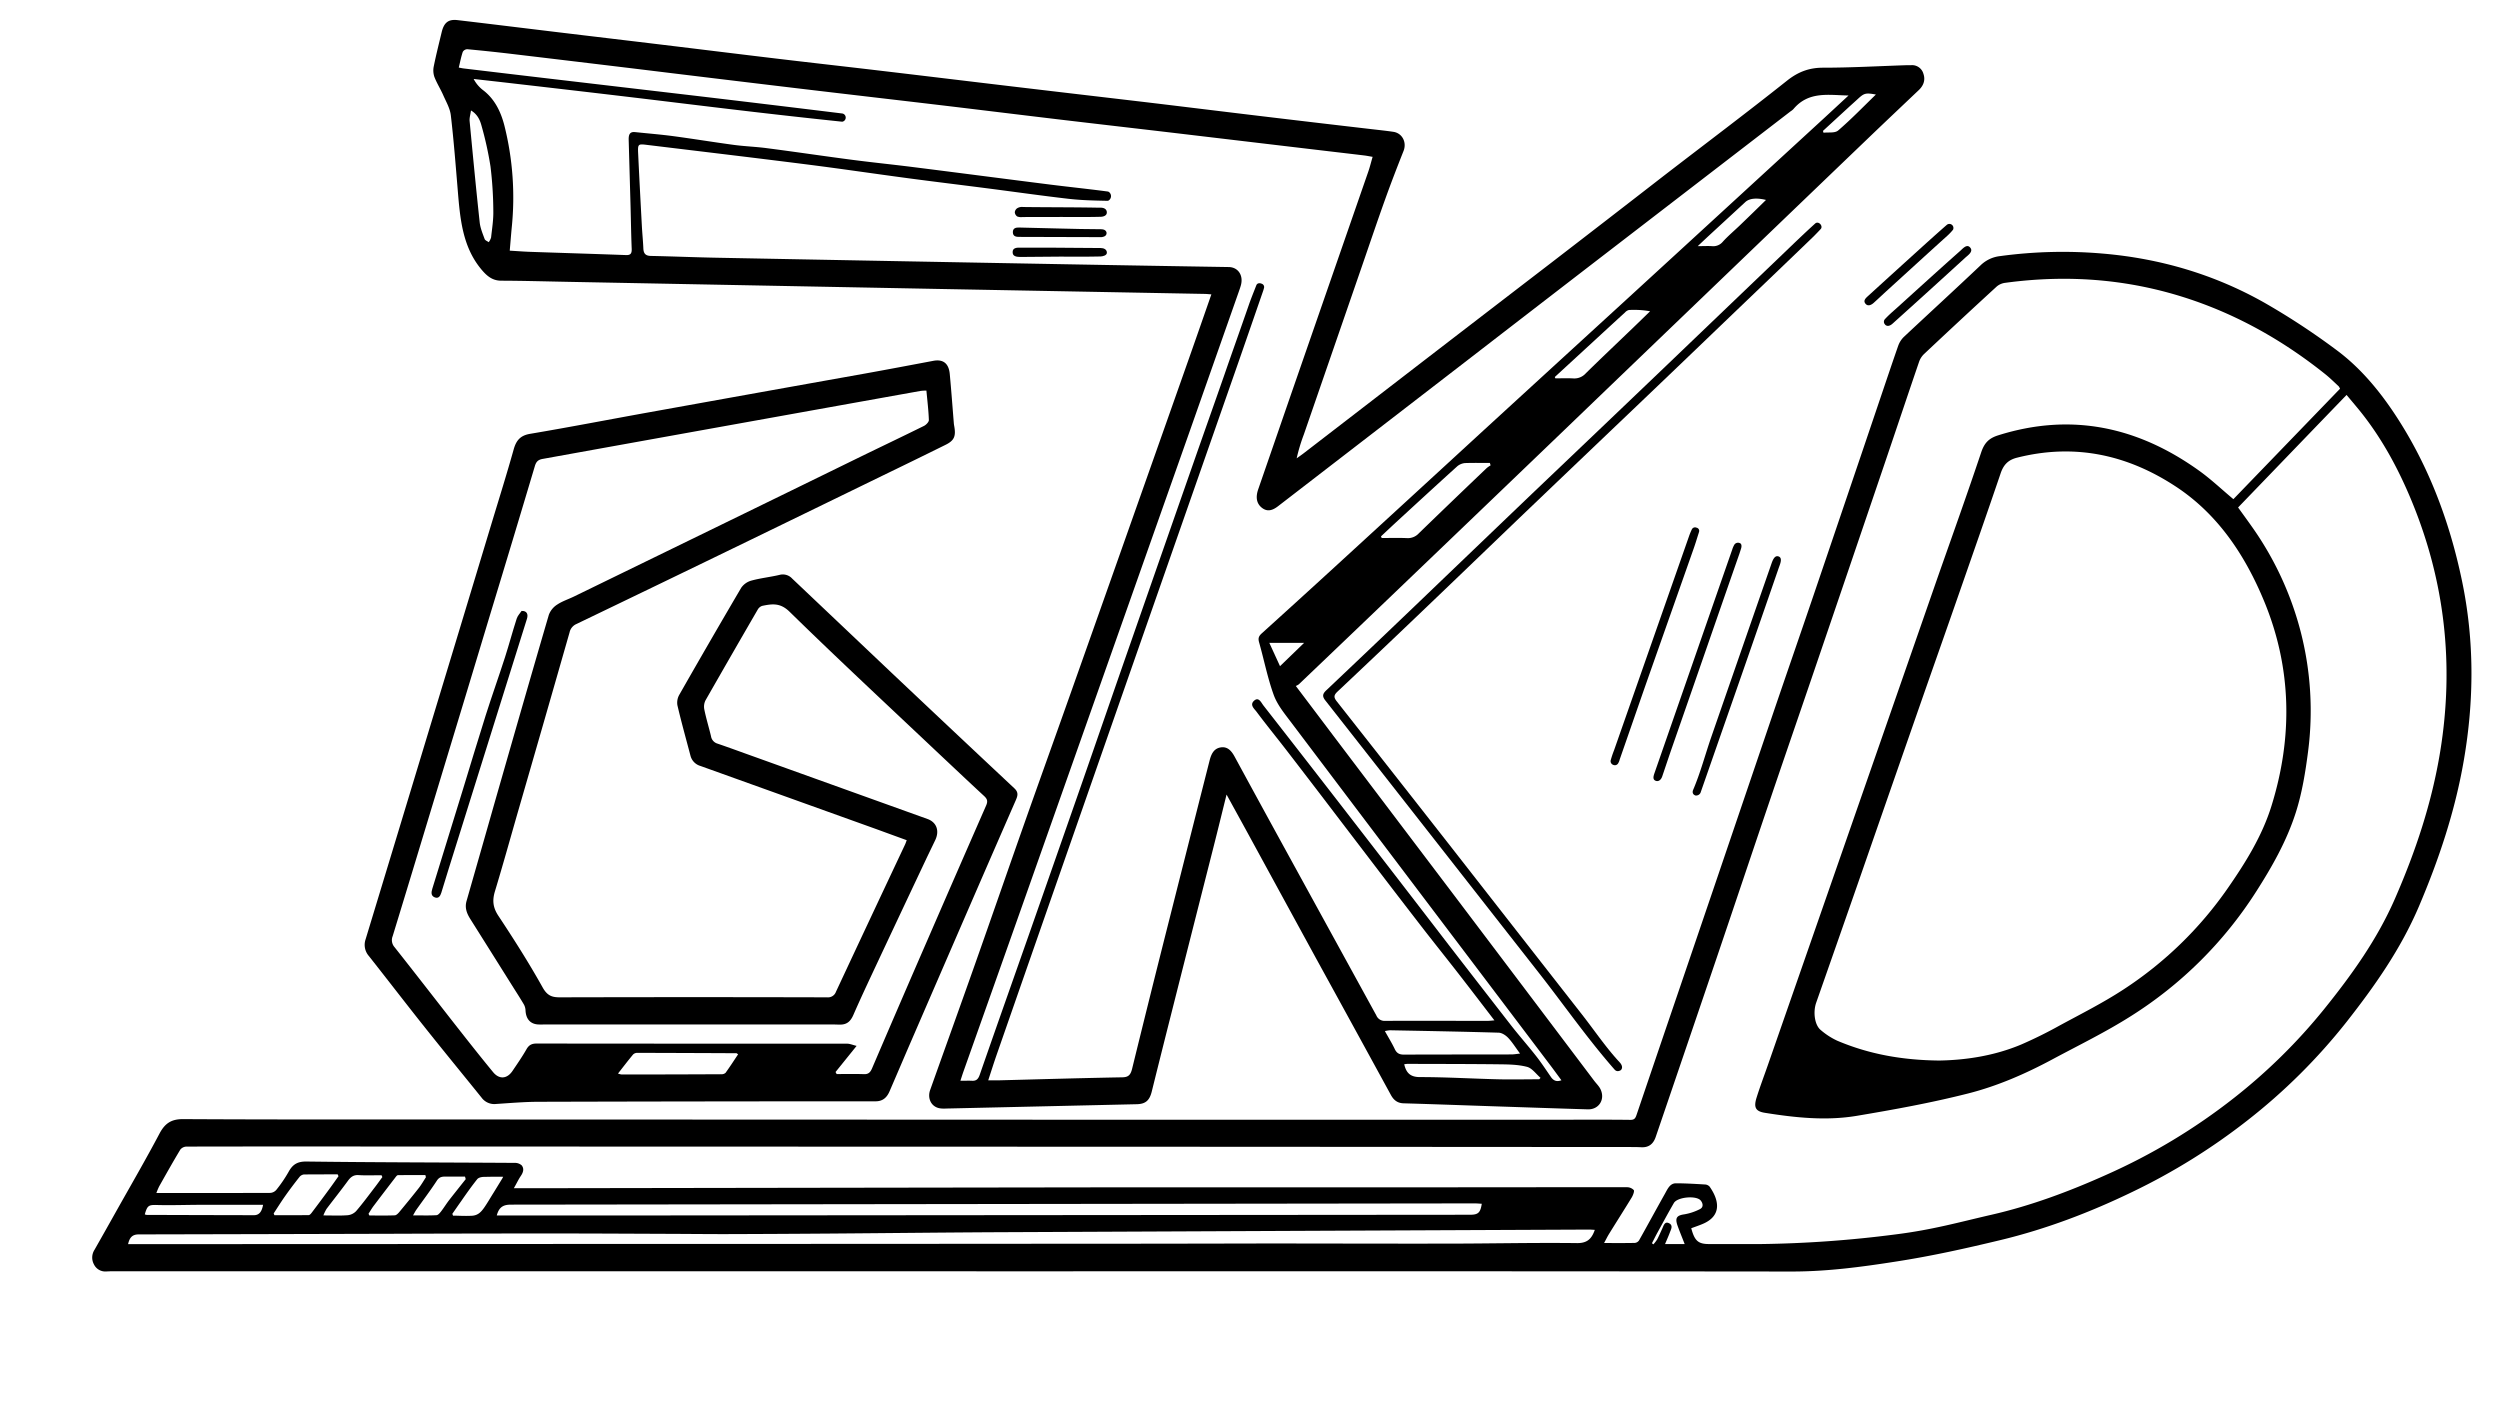 <svg id="图层_1" data-name="图层 1" xmlns="http://www.w3.org/2000/svg" xmlns:xlink="http://www.w3.org/1999/xlink" viewBox="0 0 1366 768"><defs><style>.cls-1{fill:none;}.cls-2{clip-path:url(#clip-path);}</style><clipPath id="clip-path"><rect class="cls-1" width="1366" height="768"/></clipPath></defs><g class="cls-2"><path d="M533.52,694.61H61.43c-1.19,0-2.38.09-3.57.12a6.83,6.83,0,0,1-6.51-3.84,7.82,7.82,0,0,1,.29-8q6-10.57,11.93-21.16c7.91-14.09,16-28,23.59-42.35,3.11-5.88,6.75-7.93,13-7.89,53.61.3,107.22.18,160.83.2q169.61.06,339.21.13,124.75,0,249.52,0c13.75,0,27.51-.1,41.26.07,2.24,0,2.71-1.15,3.3-2.9q10.61-31.29,21.27-62.56,10.25-30.1,20.51-60.22,16.74-49.26,33.48-98.53c7.07-20.74,14.25-41.43,21.3-62.17q18.67-54.92,37.23-109.87c3-8.87,6-17.77,9.07-26.59a12.76,12.76,0,0,1,3-4.84c14-13.12,28.06-26,42-39.2a18.13,18.13,0,0,1,10.68-5.07,254,254,0,0,1,56.74-1.33c30.75,2.7,60.18,11.25,87.61,26.73a388.14,388.14,0,0,1,39.46,25.9c12,8.88,22,20.41,30.7,33.26,18.92,28,30.92,59.32,37.93,93,6.75,32.41,6.62,65.08,1,97.76-4.8,28-13.68,54.45-24.65,80.21-10,23.36-24.16,43.41-39.34,62.76a319.07,319.07,0,0,1-54.44,54.09,342.1,342.1,0,0,1-62.55,38.86c-23.32,11.29-47.35,20.41-72.23,26.4-18.89,4.54-37.16,8.64-57,11.72-19.14,3-37.86,5.48-57.08,5.46q-222.73-.24-445.46-.09Zm689.32-417.4c2.71,3.77,5.14,7.08,7.51,10.45a174.89,174.89,0,0,1,26.94,58.28,173.09,173.09,0,0,1,3.83,64.79c-1.44,11.2-3.29,22.56-6.68,33.18-5,15.68-13.07,29.83-21.8,43.46a220.58,220.58,0,0,1-68.21,67.77c-13.9,8.83-28.68,16-43.13,23.76-14.71,7.89-30,14.53-45.88,18.56-20.1,5.11-40.53,8.82-60.94,12.24-16.7,2.79-33.5,1-50.15-1.66-5.11-.82-6.23-2.95-4.5-8.42,1.86-5.92,4.06-11.72,6.1-17.57l26.58-76.32,38.94-111.84q13.63-39.17,27.26-78.33c8-22.78,16.14-45.46,23.8-68.36,1.78-5.33,4.37-7.78,9.27-9.33,39.52-12.46,76-5,110,19.45,6.36,4.58,12.16,10.08,18.54,15.42l58.27-60.35a6.73,6.73,0,0,0-.72-1.3c-2.4-2.21-4.72-4.53-7.24-6.55-20.49-16.4-42.58-29.39-66.65-38.41-35.29-13.22-71.4-16.59-108.27-11.6a8.88,8.88,0,0,0-4.68,2q-19.9,18.25-39.6,36.79a10.87,10.87,0,0,0-2.79,4.21c-6.26,18.29-12.38,36.64-18.6,54.95Q1010,311.53,989.86,370.59c-7.6,22.29-15.29,44.55-22.85,66.86-9.68,28.52-19.24,57.09-28.91,85.61q-16.67,49.1-33.41,98.14c-1.33,3.93-3.84,5.8-7.69,5.66-1.41-.05-2.81-.12-4.22-.12q-130.6-.09-261.23-.16l-462.67-.14c-22.31,0-44.62,0-66.93.06a4.44,4.44,0,0,0-3.4,1.61c-4,6.62-7.78,13.39-11.59,20.14a36.1,36.1,0,0,0-1.52,3.62c21.15,0,41.72,0,62.29-.07a4.78,4.78,0,0,0,3.3-1.72,73.28,73.28,0,0,0,6.58-9.65c2.31-4.28,5-5.83,9.87-5.77,37.9.49,75.81.49,113.71.74a5.53,5.53,0,0,1,3.85,1.34c1.61,2,.64,4.17-.46,5.79-1.32,1.94-2.29,4.08-3.82,6.72h7.64Q444.19,649,600,648.77c48.2-.06,96.39,0,144.59,0s96.17-.1,144.26-.07a5.17,5.17,0,0,1,3.84,1.55c.45.61-.39,2.8-1.09,4-4.08,6.7-8.3,13.3-12.44,20-.87,1.41-1.59,2.92-2.69,4.94,6.07,0,11.46.06,16.84-.06a3.15,3.15,0,0,0,2.28-1.41c4.75-8.43,9.37-17,14.1-25.41,1.45-2.58,2.74-5.74,6-5.75,5.29,0,10.58.32,15.86.64a3.64,3.64,0,0,1,2.59,1.18c5.54,7.91,6.4,16.07-3.77,20.37-2.07.88-4.19,1.58-6.27,2.36,1.87,7,3.86,8.64,9.85,8.64,9.43,0,18.85,0,28.27,0a630.53,630.53,0,0,0,73.35-5.25c20.35-2.53,35.16-6.77,52.62-10.77,21.54-4.93,42.34-12.69,62.68-21.82a328.39,328.39,0,0,0,69.79-42,306.63,306.63,0,0,0,49.14-48.39c15-18.62,29-38,38.84-60.57,11.25-25.76,20.14-52.32,24.72-80.52q11.49-70.86-15.52-136.43c-7-17-15.56-33-26.67-47.3-2.85-3.66-5.89-7.16-9-10.91-20,20.71-39.57,41.06-59.37,61.59M1059.49,579.48c14.27-.23,29.9-2.47,44.82-8.72a237.27,237.27,0,0,0,21.27-10.53c11.63-6.3,23.47-12.25,34.59-19.51a206.4,206.4,0,0,0,57.2-55.57c9.6-13.85,18.63-28.32,23.73-44.7,11.72-37.61,11.16-75.31-3.94-111.86-10.6-25.66-25.57-47.73-48.1-62.61-27.09-17.88-56-23.73-87-15.89-4.82,1.22-7.38,3.87-9,8.79-7.58,22.3-15.36,44.52-23.11,66.75-7,20.13-14.11,40.22-21.13,60.35q-16.61,47.63-33.15,95.25-11.62,33.34-23.31,66.65c-1.8,5.16-.82,12.21,2.44,14.88a38.69,38.69,0,0,0,9.15,5.92c17.35,7.33,35.42,10.59,55.63,10.8M871.4,672c-1.27-.07-2.23-.16-3.19-.16q-160.17.71-320.33,1.43c-31.37.15-62.73.52-94.09.75q-28.87.22-57.76.3c-9.85,0-19.7-.1-29.54-.14-21.43-.08-42.85-.21-64.28-.21q-43.36,0-86.72.16-69.86.2-139.7.35c-3.58,0-5,1.79-5.81,5.32h5.75l258.62-.11q117.93,0,235.87-.1,60.1,0,120.2-.15c33.46,0,66.92.13,100.37.07,23.6,0,47.19-.57,70.78-.28,5.28.07,8-1.9,9.83-7.23m-599.92-7.88h5.07q39.79,0,79.59,0l447-.38c4.53,0,5.74-1.07,6.5-6-1.3-.07-2.58-.21-3.85-.21l-526.48.68c-3.83,0-6.58.92-7.86,5.91M149.54,663c.13.34.27.68.41,1,6.23,0,12.47,0,18.71-.06.57,0,1.24-.77,1.68-1.35q4.86-6.42,9.62-12.92c1.7-2.31,3.34-4.67,5-7l-.46-1c-6.15,0-12.29,0-18.44.06a3.72,3.72,0,0,0-2.45,1.39c-2.66,3.36-5.25,6.78-7.73,10.3-2.21,3.12-4.24,6.39-6.34,9.59m59.37-19.86c-.15-.34-.29-.68-.43-1-4.19,0-8.39.2-12.56-.07-2.6-.17-4.18.91-5.73,3-3.83,5.25-7.88,10.31-11.79,15.49a24.2,24.2,0,0,0-1.71,3.54c4.89,0,9.09.21,13.26-.11a7.32,7.32,0,0,0,4.66-2.28c3.62-4.21,6.93-8.73,10.33-13.16,1.36-1.77,2.65-3.61,4-5.42m-7.59,20,.45,1c4.61,0,9.23.1,13.84-.08.88,0,1.87-1,2.55-1.82,3.61-4.34,7.19-8.71,10.68-13.16,1.42-1.82,2.58-3.88,3.85-5.83l-.3-1.21c-5,0-10,0-15,.07-.55,0-1.15.93-1.61,1.53q-5.87,7.62-11.67,15.29c-1,1.33-1.84,2.8-2.75,4.21m-57.63-4.83c-11.56,0-22.63,0-33.71,0-8,0-16,.32-24,.11-4.75-.13-5.52.1-6.93,5.1a3.14,3.14,0,0,0,.91.3q29.35.11,58.71.16c2.79,0,4.29-1.75,5-5.67m110.73-14c-.13-.48-.26-1-.4-1.42-3.32,0-6.65,0-10,0-2,0-3.84-.13-5.34,2.17-3.55,5.44-7.46,10.59-11.2,15.88-.55.77-1,1.65-1.84,3.14,4.74,0,8.8.14,12.83-.1.91-.06,1.89-1.3,2.6-2.21,1.52-2,2.81-4.11,4.32-6.07,3-3.84,6-7.59,9-11.38m20.5-1.33c-4.86-.08-6.9,0-10.45.06-1.27,0-3,.34-3.75,1.27-3.11,3.89-6,8-8.86,12.13-1.6,2.24-3.15,4.52-4.73,6.78.12.33.25.65.37,1,3.42,0,5.88.27,10.25.06,3.29-.16,5-1.94,6.72-4.35,1.83-2.62,3.4-5.39,5.1-8.09,1.49-2.39,2.94-4.8,4.83-7.88m646.08,35.77c-1.47-3.78-2.75-6.87-3.87-10-1.53-4.28-.43-5.65,3.68-6.23a29.28,29.28,0,0,0,8.49-2.83c2.08-1,1.76-3.18.44-4.75-2.42-2.86-12.72-1.89-14.64,1.4-3,5.18-5.85,10.48-8.74,15.75-1.12,2-2.16,4.15-3.24,6.22l.79.61a19.57,19.57,0,0,0,2.07-2.68c1-1.94,1.9-4,2.81-6,.76-1.68,1.36-4,3.63-2.88,2.47,1.21,1.09,3.4.45,5.17-.75,2-1.65,4-2.59,6.22Z"/><path d="M708,374.78c7.23,9.57,14,18.52,20.71,27.44Q761.84,446,795,489.8q38.07,50.37,76.11,100.79c1.17,1.55,2.66,2.92,3.46,4.67,2.57,5.58-1,11.07-7,10.89-17.53-.52-35.07-1.13-52.6-1.71-16-.53-32-1.13-48.06-1.59-3.29-.1-5.39-1.68-7-4.7Q739.5,560.79,719,523.47q-18.74-34.31-37.45-68.63c-3.65-6.68-7.33-13.34-11.36-20.69-2.51,10.11-4.79,19.44-7.15,28.75q-12,47.22-23.93,94.44-4.93,19.5-9.77,39c-1.23,5-3.41,6.84-8.08,7L519,605.66c-2.14,0-4.38.3-6.39-.29-4.07-1.19-5.89-5.53-4.37-9.81,8.13-22.83,16.35-45.62,24.42-68.48,9.28-26.28,18.39-52.62,27.66-78.9,8.07-22.86,16.28-45.67,24.37-68.52q20-56.45,39.94-112.93,12.71-35.94,25.38-71.89c3.93-11.14,7.8-22.29,11.88-34-1.47-.1-2.58-.23-3.7-.25L512.3,157.87,310.58,154c-12.24-.23-24.47-.59-36.71-.63-5,0-8.09-2.77-11.21-6.6-9.91-12.18-11.26-27.22-12.51-42.4C249,90.57,247.94,76.76,246.33,63c-.45-3.81-2.58-7.42-4.15-11-1.5-3.4-3.51-6.55-4.84-10a11,11,0,0,1-.32-5.8c1.26-6.23,2.82-12.39,4.3-18.57C242.6,12.3,245,10.4,250.05,11c17.75,2.09,35.49,4.28,53.24,6.42,19.47,2.35,38.95,4.65,58.42,7,20.87,2.52,41.73,5.11,62.6,7.6,19,2.27,38.1,4.4,57.15,6.66,24.31,2.87,48.62,5.83,72.94,8.71C578.18,50.22,602,53,625.76,55.8c21.62,2.58,43.24,5.26,64.86,7.84q29.7,3.56,59.42,7c3.76.44,7.54.83,11.29,1.39,4.91.74,7.42,5.78,5.57,10.44-3.48,8.78-6.89,17.6-10.08,26.51-4.27,11.9-8.31,23.9-12.44,35.86l-32,92.67a96,96,0,0,0-3.88,12.93c1.47-1.07,3-2.11,4.41-3.22q32-24.64,64-49.31,35.18-27.07,70.39-54.1Q878.23,120,909.09,96.06c22.47-17.32,45.13-34.34,67.36-52,6.11-4.85,12.12-7.07,19.6-7.07,15.16,0,30.31-.86,45.47-1.36.86,0,1.73,0,2.59,0a6.42,6.42,0,0,1,6.86,4.74c1.09,3.17.21,6.24-2.52,8.83-9.08,8.62-18.17,17.21-27.21,25.87q-46,44.14-92,88.33-38.43,36.9-76.85,73.83-45.89,44.06-91.83,88.05-25.39,24.33-50.85,48.61a7.93,7.93,0,0,1-1.68.93M816.54,557.52c-7.28-9.47-14-18.3-20.84-27.07s-14-17.67-20.84-26.58Q760.66,485.5,746.58,467q-11.64-15.23-23.25-30.48Q713,423,702.71,409.64c-5.37-6.94-10.91-13.73-16.16-20.77-1.16-1.56-3.88-3.71-1.32-6s3.88,1.05,5.11,2.61q25.93,33.19,51.7,66.55,24.74,32,49.36,64.05,17.07,22.1,34.21,44.13c4.48,5.74,9.29,11.16,13.77,16.89,2.87,3.66,5.44,7.59,8.1,11.44,1.41,2,3.14,2.67,5.68,1.71-2-2.68-3.83-5.24-5.73-7.75l-42.64-56.39Q755,460.3,705.27,394.42c-3.48-4.61-7.36-9.33-9.32-14.74-3.36-9.29-5.28-19.19-8-28.78-.63-2.24-.09-3.4,1.45-4.8q20-18.08,39.94-36.34,40.7-37.29,81.33-74.65,38.19-35,76.44-70,31.36-28.74,62.7-57.52l47-43.16c4.42-4.07,8.82-8.17,13.23-12.25-10.76-.17-21.8-2.54-30.15,7.46a9.1,9.1,0,0,1-1.58,1.24q-51.26,39.44-102.51,78.87-37.17,28.62-74.3,57.3-51.62,39.81-103.25,79.6c-3.49,2.69-6.25,2.87-8.93.66s-3.34-5.56-1.85-9.9q8.85-25.56,17.67-51.15Q726.39,155,747.63,93.78c.88-2.52,1.51-5.13,2.37-8.08-1.71-.28-3.17-.59-4.65-.77-7-.84-14-1.65-21-2.48q-41-4.86-82-9.72c-21.2-2.5-42.41-4.93-63.61-7.45-20.66-2.46-41.3-5-62-7.48-26.9-3.19-53.81-6.29-80.71-9.5q-45.51-5.43-91-11-32.6-3.93-65.19-7.81-12.26-1.46-24.55-2.6a2.94,2.94,0,0,0-2.44,1.48c-.91,2.7-1.45,5.56-2.17,8.55,1.19.22,1.92.4,2.66.48q23.71,2.84,47.44,5.63,39.22,4.61,78.44,9.21,40.51,4.79,81,9.77a2.11,2.11,0,0,1,.67.22,2.29,2.29,0,0,1-.48,4.23,1.73,1.73,0,0,1-.64,0q-27.3-2.86-54.59-6.09c-21-2.46-41.94-5.07-62.92-7.56q-30-3.55-60.06-7c-7.79-.91-15.6-1.78-23.4-2.66a18.5,18.5,0,0,0,5,6c6.35,4.76,9.78,11.64,11.79,19.42a161.47,161.47,0,0,1,4,56c-.36,3.83-.66,7.66-1.07,12.39,4.21.25,7.88.54,11.56.66,17.31.6,34.61,1.11,51.91,1.75,2.41.09,3.28-.7,3.17-3.4-.32-7.93-.42-15.87-.64-23.81q-.5-17.76-1-35.53c-.09-2.72.34-4.78,3.48-4.45,7,.74,14,1.29,20.95,2.22,11.05,1.48,22.05,3.3,33.1,4.78,6.11.81,12.29,1,18.41,1.84,15.45,2,30.87,4.31,46.32,6.32,11.16,1.46,22.36,2.58,33.53,4,24.91,3.14,49.81,6.4,74.72,9.54,10.41,1.31,20.86,2.38,31.27,3.77a1.56,1.56,0,0,1,.73.34,2.82,2.82,0,0,1-.18,4.49,1.23,1.23,0,0,1-.72.25c-7-.15-14-.28-21-1.07-15-1.72-29.9-3.86-44.85-5.78-14.27-1.84-28.55-3.56-42.82-5.46-18.47-2.46-36.91-5.21-55.4-7.55-29.13-3.69-58.3-7.15-87.45-10.69-5.1-.62-5.18-.58-4.9,5.23.61,13,1.3,26,2,39,.22,4.13.65,8.24.82,12.37.13,3,1.44,4,4.13,4.06,12.34.25,24.68.78,37,1q94.37,1.82,188.73,3.53,45,.82,90,1.54c5.13.09,8.1,4.55,6.64,9.93-.37,1.36-.86,2.68-1.32,4L650.28,235l-25.85,73.22-26.07,73.86q-19.89,56.33-39.77,112.63-16.05,45.38-32.14,90.71c-.56,1.57-1.05,3.17-1.69,5.11,2.45,0,4.39-.09,6.32,0,2.26.13,3.38-.79,4.24-3.25,8.79-25.33,17.75-50.59,26.63-75.88q14.53-41.45,29-82.9c8.25-23.66,16.4-47.37,24.64-71q18.15-52.1,36.35-104.14c5.64-16.14,11.37-32.25,17-48.4,4.36-12.61,8.89-25.27,13.25-37.87,1.33-3.87,2.44-6.53,4-10.54.07-.18.13-.37.29-.73.57-1.34,2.1-1.17,2.89-.8a1.91,1.91,0,0,1,1.23,2.51,18.36,18.36,0,0,1-.62,2q-6.43,18.6-12.88,37.19-13.37,38.3-26.76,76.58L611.48,384.47,571.79,498.23q-13.65,39.15-27.29,78.3c-1.52,4.36-2.9,8.78-4.54,13.78,2.13,0,3.72,0,5.31,0,22.63-.58,45.25-1.26,67.88-1.66,3.34-.06,4.58-1.21,5.43-4.65q10.13-41.32,20.58-82.54Q650,458.52,660.91,415.6c.89-3.52,2.27-6.51,5.89-7.18,3.79-.7,6,1.7,7.79,5Q689.44,440.75,704.4,468q23.8,43.39,47.62,86.8a4.84,4.84,0,0,0,4.9,3c18.63-.07,37.26,0,55.89,0,1,0,1.9-.13,3.73-.26m14,18.11c-2.54-3.42-4.28-6.28-6.5-8.59-1.34-1.41-3.4-2.74-5.16-2.8-19.79-.59-39.58-.94-59.37-1.32a17.39,17.39,0,0,0-2.81.45c2,3.59,3.88,6.62,5.41,9.85,1.13,2.38,2.68,3,5,3,19.59-.08,39.18-.06,58.77-.1,1.25,0,2.5-.24,4.69-.46M754.56,293.08c.14.3.27.6.4.89,4.64,0,9.29-.14,13.92.06a8.06,8.06,0,0,0,6.38-2.64q18.45-17.89,37.06-35.62a13.49,13.49,0,0,1,2.15-1.49l-.4-1.32c-4.53,0-9.07-.1-13.61.06a7.73,7.73,0,0,0-4.17,1.72c-10.79,9.75-21.49,19.61-32.21,29.46-3.19,2.93-6.35,5.92-9.52,8.88M257.34,60.36c-.32,2.32-.9,4.09-.74,5.78,1.75,18.47,3.52,37,5.51,55.4.34,3.1,1.62,6.11,2.7,9.06.29.78,1.46,1.16,2.23,1.73a8.23,8.23,0,0,0,1.29-2.56c.52-4.81,1.32-9.65,1.22-14.46A211,211,0,0,0,268,90.92a187.69,187.69,0,0,0-4.93-22.33c-.81-3-2.19-6.13-5.71-8.23M841,589.75l.76-.81c-2.43-2.08-4.62-5.28-7.35-6-4.88-1.27-10.07-1.34-15.14-1.4-16.76-.2-33.52-.18-50.28-.24a13.94,13.94,0,0,0-1.72.22c1.18,5.21,3.82,7,8.64,7,14.16,0,28.31.86,42.47,1.2,7.54.19,15.08,0,22.62,0M849.54,206c.1.25.21.49.31.73,3.34,0,6.68-.14,10,.05a8.37,8.37,0,0,0,6.65-2.83c8.36-8.21,16.86-16.25,25.3-24.36,3.28-3.15,6.54-6.34,9.81-9.51a50.15,50.15,0,0,0-11.52-.7,4.15,4.15,0,0,0-2.19,1.35c-5.73,5.22-11.41,10.48-17.11,15.72L849.54,206M965,109.26c-5.35-1.31-9.19-.85-11.37,1.16q-9.39,8.68-18.8,17.34c-2.16,2-4.3,4-7.18,6.73,3.25,0,5.48-.13,7.7,0a6.75,6.75,0,0,0,6-2.42c2.95-3.26,6.33-6.06,9.48-9.1,4.68-4.5,9.32-9,14.13-13.74M1025,51.65c-5.61-1-6.41-.8-9.94,2.47-1.65,1.53-3.32,3-5,4.54l-14,12.87.32,1c2.69-.35,6.13.33,8-1.24,7-6,13.51-12.76,20.58-19.61M699.4,364l13.16-12.73h-19L699.4,364"/><path d="M495.41,459.08c-5.63-2.05-11-4-16.45-6q-48.1-17.28-96.23-34.56A7.82,7.82,0,0,1,377.3,413c-2.43-9.21-5-18.39-7.17-27.67a8.74,8.74,0,0,1,1-5.64q16.75-29.39,33.87-58.53a10,10,0,0,1,5.66-3.95c5-1.36,10.24-1.9,15.31-3.1a6.91,6.91,0,0,1,6.85,2q27.12,25.69,54.23,51.4,33.54,31.69,67.2,63.23c2.39,2.24,1.81,4.13.78,6.5q-9.74,22.28-19.43,44.56-18.93,43.62-37.83,87.26c-3.94,9.09-7.81,18.21-11.75,27.31-1.51,3.48-3.81,5.39-7.61,5.39q-91.95,0-183.9.26c-7.86,0-15.71.7-23.56,1.2a8.61,8.61,0,0,1-7.79-3.44c-10.37-12.86-20.85-25.62-31.14-38.56s-20.26-25.93-30.45-38.83a9.28,9.28,0,0,1-1.81-9.14q17.77-58.49,35.46-117Q252,341,268.68,285.71c4.05-13.37,8.23-26.7,12-40.17,1.45-5.16,3.87-7.63,8.94-8.49,21.92-3.7,43.76-7.94,65.65-11.88q58.77-10.6,117.57-21.1c12.38-2.23,24.75-4.58,37.11-6.91,5.32-1,8.46,1.33,9,7.19.84,9,1.49,17.92,2.22,26.88a13.08,13.08,0,0,0,.19,1.4c1.07,5.71.07,8.07-4.74,10.44Q499.35,251.61,482,260q-36.48,17.78-73,35.52Q362,318.35,314.87,341a6.48,6.48,0,0,0-3.65,4.51q-14,48.95-28.16,97.85c-4.19,14.56-8.24,29.17-12.63,43.66-1.51,5-1.09,8.88,1.87,13.36,8.44,12.75,16.69,25.7,24.18,39.12,2.61,4.68,5.25,5.45,9.57,5.44q72.94-.19,145.89,0a4.58,4.58,0,0,0,4.81-3q18.84-40.32,37.81-80.57c.28-.6.48-1.25.85-2.22M456.55,585.77l.6,1.09c5,0,9.93-.12,14.9.06,2.29.08,3.43-.82,4.41-3.1q14.94-34.89,30.08-69.68,16.06-37,32.28-74c1.09-2.48.55-3.67-1.18-5.27-8.59-7.94-17.1-16-25.62-24-26.95-25.47-54.1-50.69-80.64-76.66-5.13-5-9.62-4.24-14.92-3.16a4.36,4.36,0,0,0-2.42,2q-14.35,24.74-28.54,49.6a7.72,7.72,0,0,0-.69,4.86c1,5,2.5,9.81,3.68,14.73a5,5,0,0,0,3.53,4.07c7,2.38,14,5,21,7.48q46.88,16.85,93.75,33.7c5,1.79,6.67,6.47,4.24,11.56-1.75,3.68-3.55,7.32-5.28,11Q491.36,500.48,477.05,531c-3.65,7.79-7.29,15.59-10.74,23.49-1.55,3.56-3.5,5.32-7.19,5.36-1.62,0-3.25-.1-4.87-.1H299c-1.74,0-3.48.11-5.2,0-4.13-.34-6.41-3.07-6.65-7.6a7.4,7.4,0,0,0-.86-3.24c-2.05-3.49-4.24-6.87-6.39-10.29q-11.48-18.3-23-36.6c-1.87-3-3-6-2-9.63q7.82-27.29,15.58-54.57c9.75-34,19.48-68,29.41-101.89a11.37,11.37,0,0,1,4.54-5.57c2.83-1.89,6.13-2.93,9.19-4.42q46.42-22.61,92.83-45.24,31.73-15.47,63.45-31c11.67-5.68,23.37-11.26,35-17,1.13-.57,2.67-2.15,2.63-3.19-.18-5.29-.83-10.56-1.34-16.09a25.57,25.57,0,0,0-3.12.17q-37.63,6.74-75.26,13.51Q362.16,238.9,296.5,250.75c-2.36.43-3.5,1.39-4.25,3.9q-11.92,40-24.07,79.91-6.36,21.07-12.72,42.14-13.28,43.82-26.55,87.63-7.14,23.6-14.35,47.17a5.78,5.78,0,0,0,1,6c11.55,14.59,22.94,29.34,34.43,44,6.42,8.17,12.86,16.33,19.45,24.33,3.37,4.09,7.63,3.71,10.58-.66,2.64-3.9,5.32-7.78,7.67-11.89,1.4-2.45,3.06-3.1,5.58-3.09q84.81.09,169.6.08c1.49,0,3,.68,5.18,1.21l-11.52,14.29m-53.23-9.7c-.6-.38-.77-.59-.95-.59q-27.08-.13-54.15-.2a3.21,3.21,0,0,0-2.29.91c-2.75,3.3-5.36,6.73-8.23,10.39a9.62,9.62,0,0,0,1.93.52q27.24,0,54.48-.14a3.2,3.2,0,0,0,2.36-.77c2.37-3.28,4.57-6.7,6.85-10.12"/><path d="M885.64,584.7s1.85-1.53-.7-4.3c-7.44-8-13.6-17.19-20.35-25.83q-35.77-45.74-71.51-91.52-31.26-39.93-62.63-79.77c-1.67-2.12-1.83-3.33.34-5.37q28.05-26.42,55.87-53.1c16.54-15.81,33-31.72,49.55-47.54q29-27.72,58-55.36,24-22.89,47.87-45.84C959.57,159.3,973.54,146,991,129.14c.27-.26,3.76-3.83,4-4.2,1.06-1.64-1.21-4.1-2.94-3a1.28,1.28,0,0,0-.26.2c-6.17,5.58-12.16,11.4-18.18,17.17q-31.89,30.52-63.76,61.06Q873.64,235,837.41,269.48q-32.38,31-64.71,62-23.94,22.92-48,45.69c-1.92,1.82-2.41,3.18-.56,5.53q37,47.13,74,94.38,21.54,27.51,43.09,55c13.65,17.45,26.35,35.7,41,52.36,1.52,1.73,3.5.2,3.5.2"/><path d="M926.15,434.55c-1.15-.46-1.6-1.61-1-3,4-9.36,6.58-19.28,9.91-28.9q16.32-47.1,32.7-94.18c.7-2,1.69-5.07,3.86-4.49,2.65.71,1,4.28.29,6.3q-15.87,46-31.92,91.84c-3.54,10.16-10.15,29.15-10.63,30.48a2.66,2.66,0,0,1-3.22,2"/><path d="M928.22,291.09c-1.11,3.45-1.72,5.58-2.77,8.56q-12.24,34.78-24.51,69.55C895.59,384.45,890.33,399.73,885,415a7.17,7.17,0,0,1-.93,2.22,2.07,2.07,0,0,1-2.59.71,2.17,2.17,0,0,1-1.42-2.41,53.5,53.5,0,0,1,1.89-5.65q20.43-58.33,40.86-116.67a36.37,36.37,0,0,1,1.58-3.87,1.94,1.94,0,0,1,2.6-1,1.77,1.77,0,0,1,1.42,2.08"/><path d="M950.64,296.76a2.37,2.37,0,0,0-1.6-.14,2.34,2.34,0,0,0-1.5,1.19,13.09,13.09,0,0,0-1.07,2.53Q935.09,333,923.73,365.72L904,422.46c-.59,1.7-1.11,3.56.77,4.2,1.54.53,2.85-.65,3.44-2.35,1.89-5.54,3.72-11.11,5.65-16.63,12.27-35.16,24.31-70.07,36.59-105.23l.85-2.64c.38-1.16.44-2.64-.64-3.05"/><path d="M1067.13,125.53a2.21,2.21,0,0,0-3.32-2.73l0,0c-5.92,5.17-11.75,10.46-17.58,15.74q-12.75,11.55-25.46,23.14c-1.25,1.15-3,2.61-1.35,4.4,1.26,1.41,3.08.58,4.42-.64,2.59-2.34,5.12-4.74,7.7-7.09,11.4-10.36,20.91-19.11,32.36-29.43a30.67,30.67,0,0,0,3.25-3.41"/><path d="M1030,177.31a2.11,2.11,0,0,1-.07-2.94c2-2.16,4.21-4.07,6.38-6,11.58-10.47,23.14-21,34.79-31.33,1.48-1.32,3.58-3.83,5.35-1.84,2,2.21-1.1,4.21-2.63,5.6q-19.77,18.09-39.68,36c-2.71,2.45-4.14.55-4.14.55"/><path d="M558.68,118.59a6,6,0,0,1-2.87-.31,3.05,3.05,0,0,1-1.32-2.32,3,3,0,0,1,1.3-2.17,5,5,0,0,1,3.21-.68c13,.17,28.16.11,41.15.37h1.3c1.75,0,3.35.8,3.32,2.64s-2.07,2.29-3.21,2.33c-7.36.21-14.72.1-22.08.1"/><path d="M558.66,140.39c-1.95-.07-5.35.38-5.35-2.6s3.3-2.43,5.25-2.45c9.52-.1,19,0,28.56.08q7.14,0,14.29.1c1.68,0,3.39.75,3.39,2.53,0,1.54-2.16,2-3.34,2.08-7.46.19-14.92.09-22.38.09"/><path d="M557,129.44c-1.71,0-3.53-.17-3.58-2.53s1.78-2.62,3.49-2.59c14.91.27,29.82.89,44.73.93,3.06,0,3,2.11,3,2.11,0,2.14-2.88,2.21-2.88,2.21"/><path d="M285,333.82c2.82-.15,3.73,1.71,2.93,4.28q-6.09,19.47-12.2,38.92-15.35,49-30.67,98c-1.33,4.25-2.62,8.52-3.93,12.78-.58,1.86-1.55,3.31-3.56,2.53-2.23-.86-1.93-2.85-1.35-4.75q8.4-27.33,16.85-54.65c4.13-13.42,8.13-26.89,12.38-40.27,3.36-10.57,7.09-21,10.49-31.56,2.25-7,4.13-14.12,6.39-21.1.55-1.72,2-3.11,2.67-4.19"/></g></svg>